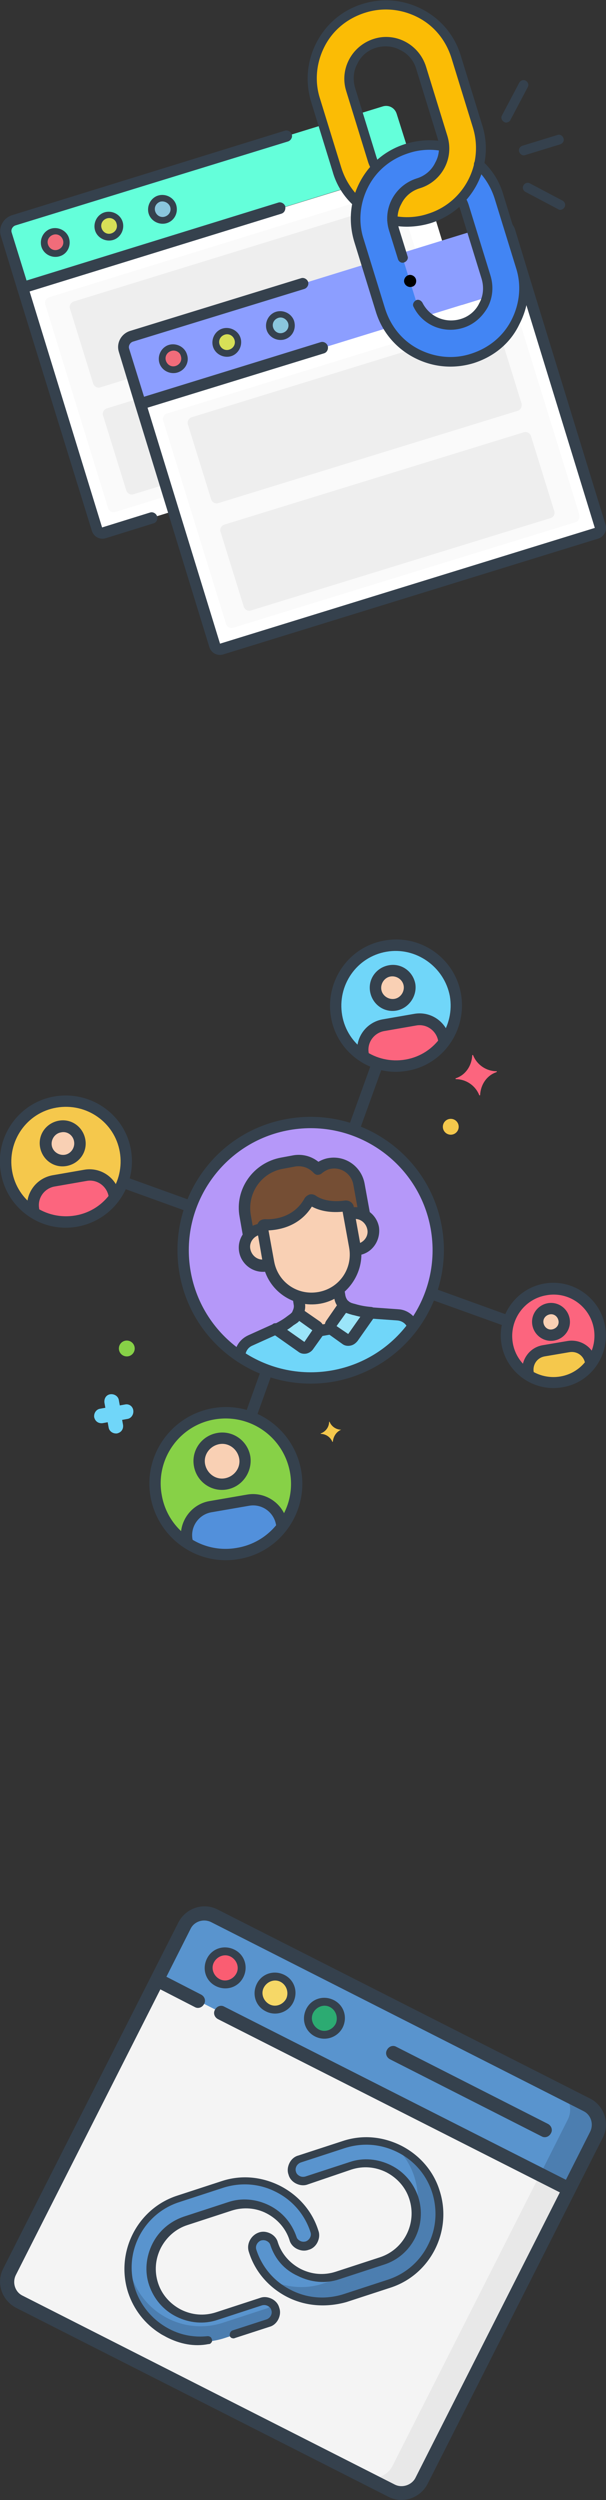 <?xml version="1.0" encoding="utf-8"?>
<!-- Generator: Adobe Illustrator 25.0.0, SVG Export Plug-In . SVG Version: 6.00 Build 0)  -->
<svg version="1.1" id="Layer_1" xmlns="http://www.w3.org/2000/svg" xmlns:xlink="http://www.w3.org/1999/xlink" x="0px" y="0px"
	 viewBox="0 0 130 535.6" style="enable-background:new 0 0 130 535.6;" xml:space="preserve">
<rect x="0" y="0" width="130" height="535.6" fill="#333333" stroke="none"/>
<style type="text/css">
	.st0{fill:#FFFFFF;}
	.st1{fill:#35414D;}
	.st2{fill:#FAFAFA;}
	.st3{fill:#64FFDA;}
	.st4{fill:#8AC6DD;}
	.st5{fill:#D7E057;}
	.st6{fill:#F16C7A;}
	.st7{fill:#EEEEEE;}
	.st8{fill:#8C9EFF;}
	.st9{fill:#FBBC05;}
	.st10{fill:#4285F4;}
	.st11{fill:#B598F9;}
	.st12{fill:#754E34;}
	.st13{fill:#F9D0B4;}
	.st14{fill:#9BE5F9;}
	.st15{fill:#70D6F9;}
	.st16{fill:#FC657E;}
	.st17{fill:#F5C84C;}
	.st18{fill:#87D147;}
	.st19{fill:#5290DB;}
	.st20{fill:#F4F4F4;}
	.st21{fill:#E8E8E8;}
	.st22{fill:#5994CE;}
	.st23{fill:#4C7EB0;}
	.st24{fill:#FA5D72;}
	.st25{fill:#F6D867;}
	.st26{fill:#2CAB72;}
</style>
<g>
	<g>
		<g>
			<g>
				<g>
					<g>
						<path class="st0" d="M105,88.6l-82.7,25.5c-0.6,0.2-1.3-0.2-1.5-0.8L4.9,61.7l85-26.2l15.9,51.7C106,87.8,105.6,88.4,105,88.6
							z"/>
					</g>
					<g>
						<g>
							<path class="st1" d="M33,112.1l-10.3,3.2c-1.3,0.4-2.6-0.3-3-1.6L3.7,62c-0.2-0.6,0.2-1.3,0.8-1.5s1.3,0.2,1.5,0.8L21.9,113
								l10.3-3.2c0.6-0.2,1.3,0.2,1.5,0.8S33.6,111.9,33,112.1z"/>
						</g>
					</g>
					<g>
						<path class="st2" d="M98.2,87l-73.5,22.7c-0.6,0.2-1.3-0.2-1.5-0.8L9.7,65.2c-0.2-0.6,0.2-1.3,0.8-1.5L84,41
							c0.6-0.2,1.3,0.2,1.5,0.8L99,85.5C99.1,86.1,98.8,86.8,98.2,87z"/>
					</g>
					<g>
						<path class="st3" d="M88.7,35.8L4.9,61.7L1.3,50.2c-0.4-1.3,0.3-2.6,1.6-3l79.2-24.4c1.3-0.4,2.6,0.3,3,1.6L88.7,35.8z"/>
					</g>
					<g>
						<g>
							<path class="st1" d="M60.3,45.8l-55.1,17C4.6,63,3.9,62.7,3.7,62L0.2,50.6c-0.6-1.9,0.5-3.9,2.4-4.5L61.1,28
								c0.6-0.2,1.3,0.2,1.5,0.8c0.2,0.6-0.2,1.3-0.8,1.5L3.3,48.3c-0.6,0.2-1,0.9-0.8,1.5l3.2,10.3l54-16.7
								c0.6-0.2,1.3,0.2,1.5,0.8C61.3,45,61,45.6,60.3,45.8z"/>
						</g>
					</g>
					<g>
						<g>
							<circle class="st4" cx="34.9" cy="44.9" r="2.4"/>
							<path class="st1" d="M35.8,47.8c-1.6,0.5-3.4-0.4-3.9-2c-0.5-1.6,0.4-3.4,2-3.9c1.6-0.5,3.4,0.4,3.9,2
								C38.3,45.6,37.4,47.3,35.8,47.8z M34.4,43.2c-0.9,0.3-1.4,1.2-1.1,2.1c0.3,0.9,1.2,1.4,2.1,1.1c0.9-0.3,1.4-1.2,1.1-2.1
								C36.2,43.5,35.3,43,34.4,43.2z"/>
						</g>
						<g>
							<circle class="st5" cx="23.4" cy="48.4" r="2.4"/>
							<path class="st1" d="M24.3,51.4c-1.6,0.5-3.4-0.4-3.9-2c-0.5-1.6,0.4-3.4,2-3.9c1.6-0.5,3.4,0.4,3.9,2S25.9,50.9,24.3,51.4z
								 M22.9,46.8c-0.9,0.3-1.4,1.2-1.1,2.1c0.3,0.9,1.2,1.4,2.1,1.1c0.9-0.3,1.4-1.2,1.1-2.1C24.8,47,23.8,46.5,22.9,46.8z"/>
						</g>
						<g>
							<circle class="st6" cx="11.9" cy="52" r="2.4"/>
							<path class="st1" d="M12.8,54.9c-1.6,0.5-3.4-0.4-3.9-2s0.4-3.4,2-3.9c1.6-0.5,3.4,0.4,3.9,2S14.5,54.4,12.8,54.9z
								 M11.4,50.3c-0.9,0.3-1.4,1.2-1.1,2.1c0.3,0.9,1.2,1.4,2.1,1.1c0.9-0.3,1.4-1.2,1.1-2.1S12.3,50,11.4,50.3z"/>
						</g>
					</g>
				</g>
				<g>
					<g>
						<path class="st7" d="M92.9,86.1l-64.3,19.8c-0.6,0.2-1.3-0.2-1.5-0.8l-5-16.1c-0.2-0.6,0.2-1.3,0.8-1.5l64.3-19.8
							c0.6-0.2,1.3,0.2,1.5,0.8l5,16.1C93.8,85.2,93.5,85.9,92.9,86.1z"/>
					</g>
					<g>
						<path class="st7" d="M85.8,63.1L21.5,83c-0.6,0.2-1.3-0.2-1.5-0.8l-5-16.1c-0.2-0.6,0.2-1.3,0.8-1.5l64.3-19.8
							c0.6-0.2,1.3,0.2,1.5,0.8l5,16.1C86.8,62.3,86.4,62.9,85.8,63.1z"/>
					</g>
				</g>
			</g>
			<g>
				<g>
					<g>
						<path class="st0" d="M128,114.2L47.6,139c-0.6,0.2-1.3-0.2-1.5-0.8L30.1,86.6l82.7-25.5l15.9,51.7
							C128.9,113.4,128.6,114,128,114.2z"/>
					</g>
					<g>
						<g>
							<path class="st1" d="M128.3,115.4l-80.4,24.8c-1.3,0.4-2.6-0.3-3-1.6L29,86.9l2.3-0.7l15.9,51.7l80.4-24.8l-15.9-51.7
								l2.3-0.7l15.9,51.7C130.3,113.6,129.6,115,128.3,115.4z"/>
						</g>
					</g>
					<g>
						<path class="st2" d="M123.4,111.9L50,134.5c-0.6,0.2-1.3-0.2-1.5-0.8L35,90.1c-0.2-0.6,0.2-1.3,0.8-1.5l73.5-22.7
							c0.6-0.2,1.3,0.2,1.5,0.8l13.5,43.6C124.4,111,124.1,111.7,123.4,111.9z"/>
					</g>
					<g>
						<path class="st8" d="M112.8,61.1L30.1,86.6l-3.5-11.5c-0.4-1.3,0.3-2.6,1.6-3L106.3,48c1.3-0.4,2.6,0.3,3,1.6L112.8,61.1z"/>
					</g>
					<g>
						<g>
							<path class="st1" d="M69.5,75.7l-39,12c-0.6,0.2-1.3-0.2-1.5-0.8l-3.5-11.5c-0.6-1.9,0.5-3.9,2.4-4.5l36.7-11.3
								c0.6-0.2,1.3,0.2,1.5,0.8s-0.2,1.3-0.8,1.5L28.5,73.2c-0.6,0.2-1,0.9-0.8,1.5l3.2,10.3l37.9-11.7c0.6-0.2,1.3,0.2,1.5,0.8
								S70.2,75.5,69.5,75.7z"/>
						</g>
					</g>
					<g>
						<g>
							<path class="st1" d="M113.2,62.2c-0.6,0.2-1.3-0.2-1.5-0.8l-3.5-11.5c-0.2-0.6-0.9-1-1.5-0.8c-0.6,0.2-1.3-0.2-1.5-0.8
								c-0.2-0.6,0.2-1.3,0.8-1.5c1.9-0.6,3.9,0.5,4.5,2.4l3.5,11.5C114.1,61.3,113.8,62,113.2,62.2z"/>
						</g>
					</g>
					<g>
						<g>
							<circle class="st4" cx="60.2" cy="69.8" r="2.4"/>
							<path class="st1" d="M61.1,72.7c-1.6,0.5-3.4-0.4-3.9-2c-0.5-1.6,0.4-3.4,2-3.9s3.4,0.4,3.9,2C63.6,70.5,62.7,72.2,61.1,72.7
								z M59.7,68.1c-0.9,0.3-1.4,1.2-1.1,2.1c0.3,0.9,1.2,1.4,2.1,1.1s1.4-1.2,1.1-2.1C61.5,68.4,60.6,67.8,59.7,68.1z"/>
						</g>
						<g>
							<circle class="st5" cx="48.7" cy="73.3" r="2.4"/>
							<path class="st1" d="M49.6,76.3c-1.6,0.5-3.4-0.4-3.9-2c-0.5-1.6,0.4-3.4,2-3.9s3.4,0.4,3.9,2C52.1,74,51.2,75.8,49.6,76.3z
								 M48.2,71.7c-0.9,0.3-1.4,1.2-1.1,2.1s1.2,1.4,2.1,1.1c0.9-0.3,1.4-1.2,1.1-2.1S49.1,71.4,48.2,71.7z"/>
						</g>
						<g>
							<circle class="st6" cx="37.2" cy="76.9" r="2.4"/>
							<path class="st1" d="M38.1,79.8c-1.6,0.5-3.4-0.4-3.9-2c-0.5-1.6,0.4-3.4,2-3.9c1.6-0.5,3.4,0.4,3.9,2
								C40.7,77.6,39.7,79.3,38.1,79.8z M36.7,75.2c-0.9,0.3-1.4,1.2-1.1,2.1c0.3,0.9,1.2,1.4,2.1,1.1s1.4-1.2,1.1-2.1
								C38.6,75.4,37.6,74.9,36.7,75.2z"/>
						</g>
					</g>
				</g>
				<g>
					<g>
						<path class="st7" d="M118.1,111l-64.3,19.8c-0.6,0.2-1.3-0.2-1.5-0.8l-5-16.1c-0.2-0.6,0.2-1.3,0.8-1.5l64.3-19.8
							c0.6-0.2,1.3,0.2,1.5,0.8l5,16.1C119.1,110.1,118.8,110.8,118.1,111z"/>
					</g>
					<g>
						<path class="st7" d="M111.1,88l-64.3,19.8c-0.6,0.2-1.3-0.2-1.5-0.8l-5-16.1c-0.2-0.6,0.2-1.3,0.8-1.5l64.3-19.8
							c0.6-0.2,1.3,0.2,1.5,0.8l5,16.1C112,87.1,111.7,87.8,111.1,88z"/>
					</g>
				</g>
			</g>
		</g>
		<g>
			<g>
				<g id="path5172_8_">
					<path class="st9" d="M84.2,47.2c3.1,0.6,6.3,0.3,9-0.8c0,0,0,0,0,0c0.5-0.2,1-0.4,1.5-0.7l0,0c0.4-0.2,1-0.5,1.3-0.8
						c0,0,0,0,0,0c1-0.6,2-1.4,2.8-2.3c0,0,0,0,0,0c3.9-4.1,5.4-10,3.7-15.6l-4.6-14.9c-2.6-8.3-11.4-13-19.8-10.4
						c-8.3,2.6-13,11.4-10.4,19.8l4.6,14.9c0.9,2.7,2.4,5.1,4.4,6.9c0.3-1.4,0.8-2.7,1.4-3.9c0.7-1.3,1.6-2.5,2.6-3.6
						c-0.3-0.6-0.6-1.2-0.8-1.8l-4.6-14.9c-1.3-4.2,1-8.6,5.2-9.9c4.2-1.3,8.6,1,9.9,5.2l4.6,14.9c1.3,4.2-1,8.6-5.2,9.9
						C86.2,40.4,84,43.7,84.2,47.2C84.2,47.2,84.2,47.2,84.2,47.2"/>
				</g>
			</g>
			<g id="g5174_8_" transform="translate(466.85,466.85)">
				<g id="path5176_8_">
					<path class="st10" d="M-365.5-390.1c-8.3,2.6-17.2-2.1-19.8-10.4l-4.6-14.9c-2.6-8.3,2.1-17.2,10.4-19.8
						c2.7-0.8,5.4-0.9,7.9-0.4c0.2,3.5-2,6.8-5.6,7.9c-4.2,1.3-6.5,5.7-5.2,9.9l4.7,15.1l0,0c1.4,4,5.7,6.2,9.8,4.9
						c4.2-1.3,6.5-5.7,5.2-9.9l-4.6-14.9c-0.2-0.6-0.5-1.2-0.8-1.8c1-1.1,1.9-2.3,2.6-3.6c0.6-1.2,1.1-2.5,1.4-3.9
						c2,1.8,3.5,4.2,4.4,6.9l4.6,14.9C-352.5-401.5-357.2-392.7-365.5-390.1"/>
				</g>
			</g>
			<g id="g5178_8_" transform="translate(246.745,328.921)">
				<g id="path5180_8_">
					<path class="st1" d="M-154.4-281.1c-2.7,0.8-5.6,1-8.4,0.4c-0.4-0.1-0.7-0.4-0.8-0.7c-0.1-0.2-0.1-0.3,0-0.5
						c0.1-0.6,0.7-0.9,1.2-0.8c2.4,0.5,5,0.4,7.4-0.4c0,0,0,0,0,0c7.8-2.4,12.1-10.7,9.7-18.5c0,0,0,0,0,0l-4.6-14.9
						c-1.2-3.8-3.7-6.9-7.2-8.7c-3.5-1.8-7.5-2.2-11.3-1c-3.8,1.2-6.9,3.7-8.7,7.2c-1.8,3.5-2.2,7.5-1,11.2c0,0,0,0,0,0l4.6,14.9
						c0.8,2.5,2.2,4.7,4.1,6.5c0.1,0.1,0.2,0.3,0.3,0.5c0.1,0.3,0,0.7-0.2,1c-0.4,0.4-1,0.4-1.5,0.1c-2.2-2-3.8-4.5-4.6-7.4
						l-4.6-14.9c0,0,0,0,0,0c-1.3-4.3-0.9-8.8,1.2-12.8c2.1-4,5.6-6.9,9.9-8.2c0,0,0,0,0,0c4.3-1.3,8.8-0.9,12.8,1.2
						c4,2.1,6.9,5.6,8.2,9.9l4.6,14.9c0,0,0,0,0,0C-140.5-293.3-145.5-283.9-154.4-281.1C-154.4-281.1-154.4-281.1-154.4-281.1z"/>
				</g>
			</g>
			<g id="g5182_8_" transform="translate(328.921,246.745)">
				<g id="path5184_8_">
					<path class="st1" d="M-229.6-176.5c-4.2,1.3-8.7-0.6-10.6-4.5c-0.3-0.5,0-1.1,0.5-1.4c0.5-0.3,1.1,0,1.4,0.5
						c1.5,3,4.9,4.5,8.2,3.5c0,0,0,0,0,0c1.7-0.5,3.2-1.7,4-3.4c0.9-1.6,1-3.5,0.5-5.2l-4.6-14.9c-0.2-0.6-0.4-1.1-0.7-1.6
						c-0.3-0.5-0.1-1.1,0.3-1.4c0.5-0.3,1.1-0.1,1.4,0.3c0.4,0.6,0.7,1.3,0.9,2l4.6,14.9c0.7,2.3,0.5,4.7-0.6,6.8
						C-225.5-178.8-227.3-177.2-229.6-176.5C-229.6-176.5-229.6-176.5-229.6-176.5z"/>
				</g>
			</g>
			<g id="g5186_8_" transform="translate(290.076,374.929)">
				<g id="path5188_8_">
					<path class="st1" d="M-203.4-318.7c-0.5,0.2-1.1-0.1-1.3-0.7l-1.9-6.1c-1.5-4.7,1.2-9.7,5.9-11.2c1.7-0.5,3.2-1.7,4-3.4
						c0.9-1.6,1-3.5,0.5-5.2l-4.6-14.9c-0.5-1.7-1.7-3.2-3.4-4c-1.6-0.9-3.5-1-5.2-0.5c0,0,0,0,0,0c-1.7,0.5-3.2,1.7-4,3.4
						c-0.9,1.6-1,3.5-0.5,5.2l4.6,14.9c0.2,0.6,0.4,1.1,0.7,1.6c0.3,0.5,0.1,1.1-0.3,1.4c-0.5,0.3-1.1,0.1-1.4-0.3
						c-0.4-0.6-0.7-1.3-0.9-2l-4.6-14.9c-1.5-4.7,1.2-9.7,5.9-11.2c0,0,0,0,0,0c4.7-1.5,9.7,1.2,11.2,5.9l4.6,14.9
						c0.7,2.3,0.5,4.7-0.6,6.8c-1.1,2.1-3,3.7-5.3,4.4c-1.7,0.5-3.2,1.7-4,3.4c-0.9,1.6-1,3.5-0.5,5.2l1.9,6.1
						C-202.5-319.5-202.8-318.9-203.4-318.7L-203.4-318.7z"/>
				</g>
			</g>
			<g id="path5192_8_">
				<path class="st1" d="M101.6,77.8c-4.3,1.3-8.8,0.9-12.8-1.2c-4-2.1-6.9-5.6-8.2-9.9L76,51.8c0,0,0,0,0,0
					c-1.3-4.3-0.9-8.8,1.2-12.8c2.1-4,5.6-6.9,9.9-8.2c0,0,0,0,0,0c2.7-0.8,5.6-1,8.4-0.4c0.4,0.1,0.7,0.4,0.8,0.7
					c0,0.2,0.1,0.3,0,0.5c-0.1,0.6-0.7,0.9-1.2,0.8c-2.4-0.5-5-0.4-7.4,0.4c0,0,0,0,0,0c-3.8,1.2-6.9,3.7-8.7,7.2
					c-1.8,3.5-2.2,7.5-1,11.2c0,0,0,0,0,0l4.6,14.9c1.2,3.8,3.7,6.9,7.2,8.7c3.5,1.8,7.5,2.2,11.2,1c0,0,0,0,0,0
					c3.8-1.2,6.9-3.7,8.7-7.2c1.8-3.5,2.2-7.5,1-11.2c0,0,0,0,0,0l-4.6-14.9c-0.8-2.5-2.2-4.7-4.1-6.5c-0.1-0.1-0.2-0.3-0.3-0.5
					c-0.1-0.3,0-0.7,0.2-1c0.4-0.4,1-0.4,1.5-0.1c2.2,2,3.8,4.5,4.6,7.4l4.6,14.9c0,0,0,0,0,0c1.3,4.3,0.9,8.8-1.2,12.8
					C109.5,73.5,106,76.4,101.6,77.8C101.7,77.8,101.6,77.8,101.6,77.8z"/>
			</g>
			<g id="g5194_8_" transform="translate(325.432,396.142)">
				<g id="path5196_8_">
					<path d="M-236.2-336.3c-0.2-0.7-1-1.1-1.6-0.9c-0.7,0.2-1.1,1-0.9,1.6c0.2,0.7,1,1.1,1.6,0.9
						C-236.4-334.8-236-335.6-236.2-336.3"/>
				</g>
			</g>
			<g id="g5210_9_" transform="translate(383.279,128.721)">
				<g id="path5212_9_">
					<path class="st1" d="M-270.6-95.5c-0.5,0.2-1.1-0.1-1.3-0.7c-0.2-0.5,0.1-1.1,0.7-1.3l7.5-2.3l0,0c0.5-0.2,1.1,0.1,1.3,0.7
						c0.2,0.5-0.1,1.1-0.7,1.3L-270.6-95.5L-270.6-95.5z"/>
				</g>
			</g>
			<g id="g5214_9_" transform="translate(333,95)">
				<g id="path5216_9_">
					<path class="st1" d="M-224.1-68.8c-0.3,0.1-0.5,0.1-0.8-0.1c-0.5-0.3-0.7-0.9-0.4-1.4l3.7-7c0.3-0.5,0.9-0.7,1.4-0.4
						c0.5,0.3,0.7,0.9,0.4,1.4l-3.7,7C-223.6-69-223.9-68.9-224.1-68.8z"/>
				</g>
			</g>
			<g id="g5218_9_" transform="translate(417,179)">
				<g id="path5220_9_">
					<path class="st1" d="M-296.5-134.1c-0.3,0.1-0.5,0.1-0.8-0.1l-7-3.7c-0.5-0.3-0.7-0.9-0.4-1.4c0.3-0.5,0.9-0.7,1.4-0.4l7,3.7
						c0.5,0.3,0.7,0.9,0.4,1.4C-296-134.4-296.2-134.2-296.5-134.1z"/>
				</g>
			</g>
		</g>
	</g>
	<g id="Layer_63_3_">
		<g>
			<g>
				<circle class="st11" cx="66.6" cy="267.8" r="27.4"/>
			</g>
			<g>
				<g>
					<path class="st12" d="M55.7,263.5c0.2,0,0.4-0.1,0.6-0.1l-0.1-0.4c0,0,0,0,0,0c-0.1-0.3,0.2-0.6,0.5-0.6
						c1.7,0.1,6.8-0.2,9.5-5.1c0.1-0.3,0.5-0.3,0.7-0.2c0.9,0.6,3.2,1.8,7.1,1.2c0.3,0,0.5,0.1,0.6,0.4c0,0,0,0.1,0,0.1l0.2,1.2
						c0.2-0.1,0.4-0.1,0.6-0.2c1-0.2,2.1,0.1,2.9,0.6l-1.2-7c-0.5-2.9-3.3-4.9-6.2-4.4c-1,0.2-1.9,0.6-2.6,1.2
						c-1.2-1.4-3.1-2.1-5-1.8l-2.7,0.5c-5.3,0.9-8.8,6-7.9,11.3l0.8,4.3C54,264.1,54.8,263.7,55.7,263.5z"/>
				</g>
			</g>
			<g>
				<path class="st13" d="M75.4,260c-0.2,0-0.4,0.1-0.6,0.2l1.2,7c0,0.2,0.1,0.4,0.1,0.6c0.2,0,0.4,0,0.6-0.1
					c2.1-0.4,3.6-2.4,3.2-4.6C79.6,261,77.6,259.6,75.4,260L75.4,260z"/>
			</g>
			<g>
				<path class="st13" d="M57.5,270.5c-0.2-1-0.9-5.1-1.2-7c-0.2,0-0.4,0-0.6,0.1c-2.1,0.4-3.6,2.4-3.2,4.6s2.4,3.6,4.6,3.2
					c0.2,0,0.4-0.1,0.6-0.2C57.6,270.9,57.6,270.7,57.5,270.5z"/>
			</g>
			<g>
				<path class="st13" d="M66.2,257.3c-2.6,4.9-7.7,5.1-9.5,5.1c-0.3,0-0.6,0.3-0.5,0.6l0,0l1.3,7.5c0.9,5.1,5.8,8.5,10.9,7.6
					c5.1-0.9,8.5-5.8,7.6-10.9l-1.5-8.3c0,0,0-0.1,0-0.1c-0.1-0.3-0.3-0.4-0.6-0.4c-3.9,0.6-6.2-0.6-7.1-1.2
					C66.7,257,66.3,257,66.2,257.3L66.2,257.3z"/>
			</g>
			<g>
				<path class="st14" d="M64.7,288.6c0.5,0.3,1.1,0.2,1.4-0.3l2-2.8c0.3-0.5,0.2-1.1-0.3-1.4l-3.9-2.7c-0.2,0.4-0.5,0.7-0.8,1
					c0,0-0.4,0.3-0.8,0.6c-0.9,0.7-1.9,1.3-3,1.8L64.7,288.6z"/>
			</g>
			<g>
				<path class="st14" d="M74.2,286.9c0.5,0.3,1.1,0.2,1.4-0.3l3.8-5.4c-1.2-0.1-2.4-0.3-3.5-0.7c-0.6-0.2-1.1-0.3-1.1-0.4
					c-0.3-0.1-0.6-0.3-0.9-0.6l-2.7,3.9c-0.3,0.5-0.2,1.1,0.3,1.4L74.2,286.9z"/>
			</g>
			<g>
				<path class="st15" d="M71.4,294.8c7.2-1.3,13.2-5.2,17.2-10.6c-0.5-1.4-1.7-2.3-3.2-2.4l-5.6-0.4c-0.1,0-0.3,0-0.4,0l-3.8,5.4
					c-0.3,0.5-1,0.6-1.4,0.3l-2.8-2c-0.5-0.3-0.6-1-0.3-1.4l2.7-3.9c-0.5-0.5-0.9-1.1-1-1.9l-0.3-1.5c-1.2,0.9-2.5,1.5-4.1,1.8
					c-1.5,0.3-3.1,0.1-4.5-0.3l0.3,1.5c0.1,0.7,0,1.5-0.3,2.1l3.9,2.7c0.5,0.3,0.6,1,0.3,1.4l-2,2.8c-0.3,0.5-1,0.6-1.4,0.3
					l-5.4-3.8c-0.1,0.1-0.3,0.1-0.4,0.2l-5.1,2.3c-1.3,0.6-2.2,1.9-2.2,3.4C57.2,294.4,64.2,296,71.4,294.8z"/>
			</g>
			<g>
				<path class="st13" d="M68.2,285.1l2.8-0.5c-0.2-0.3-0.2-0.7,0.1-1.1l2.7-3.9c-0.5-0.5-0.9-1.1-1-1.9l-0.3-1.5
					c-1.2,0.9-2.5,1.5-4.1,1.8c-1.5,0.3-3.1,0.1-4.5-0.3l0.3,1.5c0.1,0.7,0,1.5-0.3,2.1l3.9,2.7C68.1,284.4,68.3,284.7,68.2,285.1
					L68.2,285.1z"/>
			</g>
			<g>
				<g>
					<path class="st1" d="M78.4,261.4c-0.7,0.1-1.3-0.3-1.4-1l-1.2-6.6c-0.4-2.3-2.6-3.8-4.8-3.4c-0.7,0.1-1.4,0.5-2,1
						c-0.2,0.2-0.6,0.3-0.9,0.3c-0.3,0-0.6-0.2-0.8-0.4c-1-1.1-2.4-1.6-3.9-1.4l-2.7,0.5c-4.6,0.8-7.7,5.2-6.9,9.9l0.7,4
						c0.1,0.7-0.3,1.3-1,1.4c-0.7,0.1-1.3-0.3-1.4-1l-0.7-4c-1.1-5.9,2.9-11.6,8.9-12.7l2.7-0.5c1.9-0.3,3.8,0.2,5.3,1.4
						c0.7-0.4,1.5-0.7,2.2-0.8c3.6-0.6,7,1.8,7.7,5.4l1.2,6.6C79.6,260.7,79.1,261.3,78.4,261.4L78.4,261.4z"/>
				</g>
			</g>
			<g>
				<path class="st1" d="M77,268.9c-0.1,0-0.2,0-0.4,0c-0.7,0.1-1.3-0.4-1.3-1.1c-0.1-0.7,0.4-1.3,1.1-1.3c0.1,0,0.1,0,0.2,0
					c1.5-0.3,2.5-1.7,2.2-3.1c-0.3-1.5-1.7-2.5-3.1-2.2c-0.1,0-0.1,0-0.2,0c-0.6,0.2-1.3-0.2-1.5-0.9c-0.2-0.7,0.2-1.3,0.9-1.5
					c0.1,0,0.3-0.1,0.4-0.1c2.8-0.5,5.5,1.4,6,4.2C81.7,265.8,79.8,268.5,77,268.9L77,268.9z"/>
			</g>
			<g>
				<path class="st1" d="M57.3,272.4c-2.8,0.5-5.5-1.4-6-4.2s1.4-5.5,4.2-6c0.2,0,0.3,0,0.5-0.1c0.7-0.1,1.3,0.5,1.3,1.1
					s-0.4,1.3-1.1,1.3c-0.1,0-0.2,0-0.3,0c-1.5,0.3-2.5,1.7-2.2,3.1c0.3,1.5,1.7,2.5,3.1,2.2c0.1,0,0.1,0,0.2,0
					c0.6-0.2,1.3,0.2,1.5,0.9c0.2,0.7-0.2,1.3-0.9,1.5C57.5,272.4,57.4,272.4,57.3,272.4z"/>
			</g>
			<g>
				<path class="st1" d="M68.7,279.3c-5.8,1-11.3-2.8-12.3-8.6l-1.3-7.5c-0.1-0.5,0.1-1,0.4-1.4c0.3-0.4,0.8-0.6,1.4-0.6
					c1.8,0.1,6.1-0.3,8.4-4.4c0.2-0.4,0.6-0.7,1.1-0.9c0.5-0.1,1,0,1.4,0.3c0.7,0.5,2.7,1.5,6.2,1c0.9-0.1,1.8,0.5,1.9,1.4l0,0.2
					l1.5,8.3C78.3,272.7,74.4,278.3,68.7,279.3z M57.6,263.6l1.2,6.6c0.8,4.5,5,7.4,9.5,6.6c4.5-0.8,7.4-5,6.6-9.5l-1.4-7.7
					c-3.2,0.3-5.3-0.4-6.6-1.1C64.2,262.8,59.8,263.5,57.6,263.6L57.6,263.6z M74.2,259.6L74.2,259.6
					C74.2,259.6,74.2,259.6,74.2,259.6z M66.2,257.3L66.2,257.3L66.2,257.3z"/>
			</g>
			<g>
				<path class="st1" d="M65.7,290c-0.6,0.1-1.2,0-1.7-0.4l-5.4-3.8c-0.4-0.2-0.6-0.7-0.5-1.1c0-0.4,0.3-0.8,0.7-1
					c1-0.5,1.9-1,2.8-1.7c0.4-0.3,0.7-0.5,0.8-0.6c0.2-0.2,0.4-0.4,0.5-0.6c0.2-0.3,0.5-0.5,0.8-0.6c0.3-0.1,0.7,0,1,0.2l3.9,2.7
					c1,0.7,1.3,2.1,0.6,3.1l-2,2.8C66.8,289.6,66.2,289.9,65.7,290z M65.4,287.6L65.4,287.6L65.4,287.6z M61.6,284.9l3.7,2.6L67,285
					l-2.8-2c-0.1,0.1-0.2,0.2-0.3,0.3c0,0-0.4,0.3-0.9,0.6C62.5,284.3,62.1,284.6,61.6,284.9L61.6,284.9z"/>
			</g>
			<g>
				<path class="st1" d="M75.1,288.3c-0.6,0.1-1.2,0-1.7-0.4l-2.8-2c-0.5-0.3-0.8-0.9-0.9-1.4c-0.1-0.6,0-1.2,0.4-1.7l2.7-3.9
					c0.2-0.3,0.5-0.5,0.9-0.5c0.3,0,0.7,0.1,1,0.3c0.2,0.2,0.4,0.3,0.6,0.4c0,0,0.2,0.1,1,0.3c1,0.3,2.1,0.5,3.3,0.6
					c0.4,0,0.8,0.3,1,0.7c0.2,0.4,0.1,0.9-0.1,1.2l-3.8,5.4C76.2,287.9,75.7,288.2,75.1,288.3L75.1,288.3z M74.9,285.9L74.9,285.9
					L74.9,285.9z M72.2,284.1l2.5,1.7l2.6-3.7c-0.6-0.1-1.2-0.3-1.7-0.4c-1.1-0.3-1.2-0.4-1.3-0.4c0,0-0.1,0-0.1,0L72.2,284.1z"/>
			</g>
			<g>
				<path class="st1" d="M71,285.9l-2.3,0.4c-0.7,0.1-1.3-0.3-1.4-1c-0.1-0.7,0.3-1.3,1-1.4l2.3-0.4c0.7-0.1,1.3,0.3,1.4,1
					C72.1,285.1,71.7,285.7,71,285.9z"/>
			</g>
			<g>
				<path class="st1" d="M51.8,291.7c-0.1,0-0.2,0-0.3,0c-0.7,0-1.2-0.6-1.2-1.3c0.1-1.9,1.2-3.5,2.9-4.3l5.1-2.3
					c0.1,0,0.1-0.1,0.2-0.1l0.1-0.1c0.6-0.3,1.3,0,1.6,0.6c0.3,0.6,0,1.3-0.6,1.6l-0.1,0.1c-0.1,0-0.2,0.1-0.3,0.1l-5.1,2.3
					c-0.9,0.4-1.4,1.2-1.5,2.2C52.8,291.1,52.3,291.6,51.8,291.7L51.8,291.7z"/>
			</g>
			<g>
				<path class="st1" d="M64.1,282.6c-0.3,0-0.5,0-0.8-0.1c-0.6-0.3-0.8-1.1-0.5-1.7c0.2-0.4,0.3-0.9,0.2-1.3l-0.2-1.3
					c-0.1-0.7,0.3-1.3,1-1.4c0.7-0.1,1.3,0.3,1.4,1l0.2,1.3c0.2,1,0,2-0.5,2.9C64.8,282.3,64.5,282.6,64.1,282.6L64.1,282.6z"/>
			</g>
			<g>
				<path class="st1" d="M74.1,280.9c-0.4,0.1-0.7,0-1-0.3c-0.8-0.7-1.3-1.6-1.4-2.6l-0.2-1.2c-0.1-0.7,0.3-1.3,1-1.4
					c0.7-0.1,1.3,0.3,1.4,1l0.2,1.2c0.1,0.4,0.3,0.9,0.7,1.2c0.5,0.4,0.6,1.2,0.1,1.7C74.6,280.7,74.3,280.8,74.1,280.9L74.1,280.9z
					"/>
			</g>
			<g>
				<path class="st1" d="M88.7,285.1c-0.5,0.1-1.1-0.2-1.3-0.7c-0.4-0.9-1.2-1.4-2.1-1.5l-5.6-0.4c-0.1,0-0.2,0-0.3,0l-0.1,0
					c-0.7-0.1-1.2-0.7-1.1-1.3c0.1-0.7,0.7-1.2,1.3-1.1l0.2,0c0.1,0,0.2,0,0.2,0l5.6,0.4c1.8,0.1,3.4,1.3,4.2,3
					c0.3,0.6,0,1.3-0.6,1.6C88.9,285.1,88.8,285.1,88.7,285.1L88.7,285.1z"/>
			</g>
			<g>
				<path class="st1" d="M40.1,259.4c-0.2,0-0.4,0-0.6-0.1l-13.3-4.8c-0.6-0.2-1-0.9-0.7-1.6c0.2-0.6,0.9-1,1.6-0.7l13.3,4.8
					c0.6,0.2,1,0.9,0.7,1.6C40.8,259.1,40.5,259.4,40.1,259.4L40.1,259.4z"/>
			</g>
			<g>
				<path class="st1" d="M108.9,284.2c-0.2,0-0.4,0-0.6-0.1L93,278.6c-0.6-0.2-1-0.9-0.7-1.6c0.2-0.6,0.9-1,1.6-0.7l15.2,5.5
					c0.6,0.2,1,0.9,0.7,1.6C109.6,283.8,109.3,284.1,108.9,284.2L108.9,284.2z"/>
			</g>
			<g>
				<path class="st1" d="M76.4,242.2c-0.2,0-0.4,0-0.6-0.1c-0.6-0.2-1-0.9-0.7-1.6l4.7-13c0.2-0.6,0.9-1,1.6-0.7
					c0.6,0.2,1,0.9,0.7,1.6l-4.7,13C77.2,241.9,76.9,242.2,76.4,242.2L76.4,242.2z"/>
			</g>
			<g>
				<circle class="st15" cx="84.9" cy="215.5" r="12.9"/>
			</g>
			<g>
				<circle class="st13" cx="84.2" cy="211.6" r="3.7"/>
			</g>
			<g>
				<path class="st16" d="M89,218.5l-6.9,1.2c-2.9,0.5-4.8,3.3-4.3,6.1l0.1,0.5c2.6,1.7,5.9,2.5,9.3,1.9c3.3-0.6,6.2-2.4,8.1-4.9
					l-0.1-0.5C94.6,219.9,91.9,218,89,218.5z"/>
			</g>
			<g>
				<path class="st1" d="M87.4,229.4c-7.7,1.4-15.1-3.8-16.4-11.5s3.8-15.1,11.5-16.4c7.7-1.4,15.1,3.8,16.4,11.5
					S95.1,228.1,87.4,229.4z M82.9,203.9c-6.4,1.1-10.6,7.2-9.5,13.6c1.1,6.4,7.2,10.6,13.6,9.5c6.4-1.1,10.6-7.2,9.5-13.6
					C95.3,207.1,89.2,202.8,82.9,203.9z"/>
			</g>
			<g>
				<path class="st1" d="M85.1,216.5c-2.7,0.5-5.2-1.3-5.7-4c-0.5-2.7,1.3-5.2,4-5.7c2.7-0.5,5.2,1.3,5.7,4
					C89.5,213.4,87.7,216,85.1,216.5z M83.8,209.2c-1.3,0.2-2.2,1.5-2,2.8c0.2,1.3,1.5,2.2,2.8,2c1.3-0.2,2.2-1.5,2-2.8
					C86.4,209.9,85.1,209,83.8,209.2z"/>
			</g>
			<g>
				<path class="st1" d="M95.4,224.3c-0.7,0.1-1.3-0.3-1.4-1l0-0.3c-0.4-2.2-2.5-3.7-4.7-3.3l-6.9,1.2c-2.2,0.4-3.7,2.5-3.3,4.7
					l0,0.2c0.1,0.7-0.3,1.3-1,1.4c-0.7,0.1-1.3-0.3-1.4-1l0-0.2c-0.6-3.5,1.7-6.9,5.3-7.6l6.9-1.2c3.5-0.6,6.9,1.7,7.6,5.3l0,0.3
					C96.5,223.5,96.1,224.1,95.4,224.3z"/>
			</g>
			<g>
				<circle class="st17" cx="14.2" cy="248.8" r="12.9"/>
			</g>
			<g>
				<circle class="st13" cx="13.5" cy="245" r="3.7"/>
			</g>
			<g>
				<path class="st16" d="M18.2,251.8l-6.9,1.2c-2.9,0.5-4.8,3.3-4.3,6.1l0.1,0.5c2.6,1.7,5.9,2.5,9.3,1.9c3.3-0.6,6.2-2.4,8.1-4.9
					l-0.1-0.5C23.9,253.3,21.1,251.3,18.2,251.8z"/>
			</g>
			<g>
				<path class="st1" d="M16.6,262.8c-7.7,1.4-15.1-3.8-16.4-11.5c-1.4-7.7,3.8-15.1,11.5-16.4s15.1,3.8,16.4,11.5
					S24.3,261.4,16.6,262.8z M12.1,237.3c-6.4,1.1-10.6,7.2-9.5,13.6s7.2,10.6,13.6,9.5c6.4-1.1,10.6-7.2,9.5-13.6
					C24.6,240.4,18.5,236.2,12.1,237.3z"/>
			</g>
			<g>
				<path class="st1" d="M14.3,249.8c-2.7,0.5-5.2-1.3-5.7-4c-0.5-2.7,1.3-5.2,4-5.7c2.7-0.5,5.2,1.3,5.7,4
					C18.8,246.8,17,249.3,14.3,249.8z M13.1,242.6c-1.3,0.2-2.2,1.5-2,2.8c0.2,1.3,1.5,2.2,2.8,2c1.3-0.2,2.2-1.5,2-2.8
					C15.7,243.2,14.4,242.3,13.1,242.6z"/>
			</g>
			<g>
				<path class="st1" d="M7.3,260.6c-0.7,0.1-1.3-0.3-1.4-1l0-0.2c-0.6-3.5,1.7-6.9,5.3-7.6l6.9-1.2c3.5-0.6,6.9,1.7,7.6,5.3l0,0.2
					c0.1,0.7-0.3,1.3-1,1.4s-1.3-0.3-1.4-1l0-0.2c-0.4-2.2-2.5-3.7-4.7-3.3l-6.9,1.2c-2.2,0.4-3.7,2.5-3.3,4.7l0,0.2
					C8.4,259.9,8,260.5,7.3,260.6z"/>
			</g>
			<g>
				<circle class="st16" cx="118.7" cy="286.1" r="10"/>
			</g>
			<g>
				<circle class="st13" cx="118.2" cy="283.2" r="2.8"/>
			</g>
			<g>
				<path class="st17" d="M121.9,288.5l-5.3,0.9c-2.2,0.4-3.7,2.5-3.3,4.8l0.1,0.4c2.1,1.3,4.6,1.9,7.2,1.4c2.6-0.5,4.8-1.9,6.3-3.8
					l-0.1-0.4C126.3,289.6,124.1,288.1,121.9,288.5L121.9,288.5z"/>
			</g>
			<g>
				<path class="st1" d="M120.7,297.2c-6.1,1.1-12-3-13.1-9.1c-1.1-6.1,3-12,9.1-13.1s12,3,13.1,9.1
					C130.9,290.3,126.8,296.2,120.7,297.2z M117.2,277.5c-4.8,0.8-8,5.4-7.2,10.2c0.8,4.8,5.4,8,10.2,7.2c4.8-0.8,8-5.4,7.2-10.2
					S122,276.6,117.2,277.5z"/>
			</g>
			<g>
				<path class="st1" d="M118.9,287.2c-2.2,0.4-4.3-1.1-4.7-3.3c-0.4-2.2,1.1-4.3,3.3-4.7s4.3,1.1,4.7,3.3
					C122.6,284.7,121.1,286.8,118.9,287.2z M117.9,281.6c-0.9,0.2-1.5,1-1.3,1.9s1,1.5,1.9,1.3c0.9-0.2,1.5-1,1.3-1.9
					C119.6,282,118.8,281.4,117.9,281.6z"/>
			</g>
			<g>
				<path class="st1" d="M113.5,295.6c-0.7,0.1-1.3-0.3-1.4-1l0-0.2c-0.5-2.9,1.4-5.7,4.3-6.2l5.3-0.9c2.9-0.5,5.7,1.4,6.2,4.3
					l0,0.2c0.1,0.7-0.3,1.3-1,1.4c-0.7,0.1-1.3-0.3-1.4-1l0-0.2c-0.3-1.6-1.8-2.6-3.4-2.3l-5.3,0.9c-1.6,0.3-2.6,1.8-2.3,3.4l0,0.2
					C114.6,294.8,114.1,295.5,113.5,295.6z"/>
			</g>
			<g>
				<g>
					<g>
						<path class="st16" d="M106.5,229.5c-2.2,0-4.2-1.4-5-3.4c0-0.1-0.2-0.1-0.2,0c-0.1,2.2-1.4,4.2-3.5,4.9c-0.1,0-0.1,0.2,0,0.2
							c2.2,0,4.2,1.4,5,3.4c0,0.1,0.2,0.1,0.2,0c0.1-2.2,1.4-4.2,3.5-4.9C106.6,229.6,106.6,229.4,106.5,229.5z"/>
					</g>
				</g>
			</g>
			<g>
				<path class="st1" d="M54,304.4c-0.2,0-0.4,0-0.6-0.1c-0.6-0.2-1-0.9-0.7-1.6l3.2-8.9c0.2-0.6,0.9-1,1.6-0.7
					c0.6,0.2,1,0.9,0.7,1.6l-3.2,8.9C54.7,304.1,54.4,304.4,54,304.4L54,304.4z"/>
			</g>
			<g>
				<circle class="st18" cx="48.5" cy="317.9" r="15.2"/>
			</g>
			<g>
				<circle class="st13" cx="47.6" cy="313" r="4.9"/>
			</g>
			<g>
				<path class="st19" d="M53.2,321.4l-8.1,1.4c-3.4,0.6-5.6,3.8-5,7.2l0.1,0.6c3.1,2,6.9,2.9,10.9,2.2c3.9-0.7,7.2-2.8,9.4-5.8
					l-0.1-0.6C59.8,323.1,56.6,320.8,53.2,321.4L53.2,321.4z"/>
			</g>
			<g>
				<path class="st1" d="M51.3,334c-8.9,1.6-17.4-4.4-19-13.3c-1.6-8.9,4.4-17.4,13.3-19c8.9-1.6,17.4,4.4,19,13.3
					S60.2,332.5,51.3,334z M46,304.1c-7.6,1.3-12.7,8.6-11.3,16.2c1.3,7.6,8.6,12.7,16.2,11.3c7.6-1.3,12.7-8.6,11.3-16.2
					S53.6,302.8,46,304.1z"/>
			</g>
			<g>
				<path class="st1" d="M48.7,319.1c-3.3,0.6-6.5-1.6-7.1-5c-0.6-3.3,1.6-6.5,5-7.1c3.3-0.6,6.5,1.6,7.1,5
					C54.2,315.3,52,318.5,48.7,319.1z M47,309.4c-2,0.4-3.4,2.3-3,4.3c0.4,2,2.3,3.4,4.3,3c2-0.4,3.4-2.3,3-4.3
					C50.9,310.4,49,309,47,309.4z"/>
			</g>
			<g>
				<path class="st1" d="M60.7,328c-0.7,0.1-1.3-0.3-1.4-1l-0.1-0.4c-0.5-2.7-3.1-4.5-5.8-4l-8.1,1.4c-2.7,0.5-4.5,3.1-4,5.8
					l0.1,0.3c0.1,0.7-0.3,1.3-1,1.4c-0.7,0.1-1.3-0.3-1.4-1l-0.1-0.3c-0.7-4,2-7.9,6-8.6l8.1-1.4c4-0.7,7.9,2,8.6,6l0.1,0.4
					C61.8,327.2,61.4,327.9,60.7,328z"/>
			</g>
			<g>
				<g>
					<g>
						<path class="st17" d="M73.2,306.3c-1.1,0-2.1-0.7-2.5-1.7c0,0-0.1,0-0.1,0c0,1.1-0.7,2.1-1.8,2.5c0,0,0,0.1,0,0.1
							c1.1,0,2.1,0.7,2.5,1.7c0,0,0.1,0,0.1,0C71.5,307.7,72.2,306.7,73.2,306.3C73.2,306.3,73.2,306.3,73.2,306.3z"/>
					</g>
				</g>
			</g>
			<g>
				<g>
					<g>
						<circle class="st18" cx="27.2" cy="288.9" r="1.7"/>
					</g>
				</g>
			</g>
			<g>
				<g>
					<g>
						<circle class="st17" cx="96.7" cy="241.4" r="1.7"/>
					</g>
				</g>
			</g>
			<g>
				<g>
					<g>
						<path class="st15" d="M26.8,300.9l-1.1,0.2l-0.2-1.1c-0.1-0.8-0.9-1.4-1.8-1.3s-1.4,0.9-1.3,1.8l0.2,1.1l-1.1,0.2
							c-0.8,0.1-1.4,0.9-1.3,1.8c0.2,0.9,0.9,1.4,1.8,1.3l1.1-0.2l0.2,1.1c0.1,0.8,0.9,1.4,1.8,1.3c0.9-0.2,1.4-0.9,1.3-1.8
							l-0.2-1.1l1.1-0.2c0.8-0.1,1.4-0.9,1.3-1.8C28.5,301.3,27.7,300.7,26.8,300.9z"/>
					</g>
				</g>
			</g>
			<g>
				<path class="st1" d="M71.6,296c-15.5,2.7-30.4-7.6-33.1-23.2s7.6-30.4,23.2-33.1c15.5-2.7,30.4,7.6,33.1,23.2
					C97.5,278.4,87.1,293.2,71.6,296z M62.1,242.1c-14.2,2.5-23.7,16.1-21.2,30.3c2.5,14.2,16.1,23.7,30.3,21.2s23.7-16.1,21.2-30.3
					C89.9,249.1,76.3,239.6,62.1,242.1z"/>
			</g>
		</g>
	</g>
	<g>
		<path class="st20" d="M84,533.6L4.1,493.1c-2.3-1.2-3.3-4-2.1-6.4l37.6-74.2c1.2-2.3,4-3.3,6.4-2.1l79.9,40.5
			c2.3,1.2,3.3,4,2.1,6.4l-37.6,74.2C89.2,533.8,86.4,534.8,84,533.6z"/>
		<path class="st21" d="M125.9,450.9l-6.2-3.2c2.3,1.2,3.3,4,2.1,6.4l-37.6,74.2c-1.2,2.3-4,3.3-6.4,2.1l6.2,3.2
			c2.3,1.2,5.2,0.2,6.4-2.1l37.6-74.2C129.2,455,128.2,452.1,125.9,450.9z"/>
		<path class="st22" d="M33.7,424.2l88.4,44.8l5.9-11.7c1.2-2.3,0.2-5.2-2.1-6.4L46,410.4c-2.3-1.2-5.2-0.2-6.4,2.1L33.7,424.2z"/>
		<path class="st23" d="M125.9,450.9l-6.2-3.2c2.3,1.2,3.3,4,2.1,6.4l-5.9,11.7l6.2,3.2l5.9-11.7C129.2,455,128.2,452.1,125.9,450.9
			z"/>
		<path class="st24" d="M51.5,423.2c-0.9,1.7-3,2.4-4.7,1.5c-1.7-0.9-2.4-3-1.5-4.7c0.9-1.7,3-2.4,4.7-1.5
			C51.7,419.3,52.3,421.5,51.5,423.2z"/>
		<path class="st25" d="M62.1,428.6c-0.9,1.7-3,2.4-4.7,1.5c-1.7-0.9-2.4-3-1.5-4.7c0.9-1.7,3-2.4,4.7-1.5
			C62.3,424.7,63,426.9,62.1,428.6z"/>
		<path class="st26" d="M72.7,434c-0.9,1.7-3,2.4-4.7,1.5c-1.7-0.9-2.4-3-1.5-4.7s3-2.4,4.7-1.5C72.9,430.1,73.6,432.2,72.7,434z"/>
		<path class="st22" d="M57.6,497.8l-9.5,3.1c-8.2,2.7-17-1.8-19.7-10s1.8-17,10-19.7l9.5-3.1c8.2-2.7,17,1.8,19.7,10
			c0.4,1.3-0.3,2.7-1.6,3.1c-1.3,0.4-2.7-0.3-3.1-1.6c-1.8-5.6-7.9-8.7-13.6-6.9l-9.5,3.1c-5.6,1.8-8.7,7.9-6.9,13.6
			c1.8,5.6,7.9,8.7,13.6,6.9l9.5-3.1c1.3-0.4,2.7,0.3,3.1,1.6C59.5,496,58.8,497.4,57.6,497.8z"/>
		<path class="st23" d="M58.5,493.7c-0.3,0.3-0.7,0.6-1.1,0.8l-9.5,3.1c-8.2,2.7-17-1.8-19.7-10c-0.2-0.7-0.4-1.4-0.5-2.1
			c-0.1,1.8,0.2,3.6,0.8,5.4c2.7,8.2,11.5,12.7,19.7,10l9.5-3.1c1.3-0.4,2-1.8,1.6-3.1C59,494.3,58.8,493.9,58.5,493.7z"/>
		<path class="st22" d="M83.4,489.1l-9.5,3.1c-8.2,2.7-17-1.8-19.7-10c-0.4-1.3,0.3-2.7,1.6-3.1s2.7,0.3,3.1,1.6
			c1.8,5.6,7.9,8.7,13.6,6.9l9.5-3.1c5.6-1.8,8.7-7.9,6.9-13.6c-1.8-5.6-7.9-8.7-13.6-6.9l-9.5,3.1c-1.3,0.4-2.7-0.3-3.1-1.6
			c-0.4-1.3,0.3-2.7,1.6-3.1l9.5-3.1c8.2-2.7,17,1.8,19.7,10S91.6,486.5,83.4,489.1z"/>
		<path class="st23" d="M93.4,469.4c-1.4-4.4-4.6-7.7-8.5-9.4c1.8,1.7,3.2,3.9,4,6.4c0.9,2.9,1,5.9,0.3,8.6
			c-0.3,3.7-2.5,7.1-5.9,8.9c-1.3,0.9-2.8,1.7-4.4,2.2l-9.5,3.1c-3.8,1.3-7.8,0.9-11.2-0.6c4,3.9,10,5.4,15.7,3.6l9.5-3.1
			C91.6,486.5,96.1,477.6,93.4,469.4z"/>
		<path class="st1" d="M46.3,425.5c-2.2-1.1-3-3.7-1.9-5.9c1.1-2.2,3.7-3,5.9-1.9c2.2,1.1,3,3.7,1.9,5.9S48.5,426.6,46.3,425.5z
			 M49.5,419.2c-1.3-0.7-2.9-0.1-3.6,1.2c-0.7,1.3-0.1,2.9,1.2,3.6c1.3,0.7,2.9,0.1,3.6-1.2S50.8,419.9,49.5,419.2z"/>
		<path class="st1" d="M57,430.9c-2.2-1.1-3-3.7-1.9-5.9s3.7-3,5.9-1.9s3,3.7,1.9,5.9S59.1,432,57,430.9z M60.2,424.6
			c-1.3-0.7-2.9-0.1-3.6,1.2c-0.7,1.3-0.1,2.9,1.2,3.6c1.3,0.7,2.9,0.1,3.6-1.2C62,426.9,61.5,425.3,60.2,424.6z"/>
		<path class="st1" d="M67.6,436.3c-2.2-1.1-3-3.7-1.9-5.9c1.1-2.2,3.7-3,5.9-1.9c2.2,1.1,3,3.7,1.9,5.9
			C72.4,436.5,69.8,437.4,67.6,436.3z M70.8,430c-1.3-0.7-2.9-0.1-3.6,1.2s-0.1,2.9,1.2,3.6c1.3,0.7,2.9,0.1,3.6-1.2
			C72.6,432.3,72.1,430.7,70.8,430z"/>
		<path class="st1" d="M83.7,441.2l32.5,16.5c0.7,0.4,1.6,0.1,2-0.7c0.4-0.7,0.1-1.6-0.7-2L85,438.5c-0.7-0.4-1.6-0.1-2,0.7
			C82.6,439.9,82.9,440.8,83.7,441.2z"/>
		<path class="st1" d="M126.6,449.6l-79.9-40.5c-3.1-1.6-6.8-0.3-8.4,2.7L0.7,486c-1.6,3.1-0.3,6.8,2.7,8.4l79.9,40.5
			c3.1,1.6,6.8,0.3,8.4-2.7l37.6-74.2C130.9,454.9,129.6,451.1,126.6,449.6z M84.7,532.3L4.8,491.8c-1.6-0.8-2.2-2.8-1.4-4.4
			l31-61.2l7.4,3.8c0.7,0.4,1.6,0.1,2-0.7c0.4-0.7,0.1-1.6-0.7-2l-7.4-3.8l5.2-10.3c0.8-1.6,2.8-2.2,4.4-1.4l79.9,40.5
			c1.6,0.8,2.2,2.8,1.4,4.4l-5.2,10.3l-73.3-37.1c-0.7-0.4-1.6-0.1-2,0.7c-0.4,0.7-0.1,1.6,0.7,2l73.3,37.1l-31,61.2
			C88.3,532.4,86.3,533.1,84.7,532.3z"/>
		<path class="st1" d="M61.6,492.1c-3.9-2-6.9-5.4-8.2-9.6c-0.6-1.7,0.4-3.6,2.1-4.2c0.8-0.3,1.7-0.2,2.5,0.2
			c0.8,0.4,1.4,1.1,1.6,1.9c0.8,2.5,2.6,4.5,4.9,5.7c2.4,1.2,5,1.4,7.5,0.6l9.5-3.1c5.2-1.7,8-7.3,6.3-12.5
			c-0.8-2.5-2.6-4.5-4.9-5.7c-2.4-1.2-5-1.4-7.5-0.6L66,468c-0.8,0.3-1.7,0.2-2.5-0.2c-0.8-0.4-1.4-1.1-1.6-1.9
			c-0.3-0.8-0.2-1.7,0.2-2.5c0.4-0.8,1.1-1.4,1.9-1.6l9.5-3.1c4.2-1.4,8.6-1,12.6,1c3.9,2,6.9,5.4,8.2,9.6c2.8,8.6-1.9,18-10.5,20.8
			l-9.5,3.1C70,494.4,65.5,494.1,61.6,492.1z M57.2,480.1c-0.4-0.2-0.8-0.2-1.2-0.1c-0.8,0.3-1.3,1.2-1,2c1.2,3.7,3.8,6.8,7.4,8.6
			c3.5,1.8,7.5,2.1,11.3,0.9l9.5-3.1c3.7-1.2,6.8-3.8,8.6-7.4c1.8-3.5,2.1-7.5,0.9-11.3c-1.2-3.7-3.8-6.8-7.4-8.6s-7.5-2.1-11.3-0.9
			l-9.5,3.1c-0.8,0.3-1.3,1.2-1,2c0.1,0.4,0.4,0.7,0.8,0.9c0.4,0.2,0.8,0.2,1.2,0.1l9.5-3.1c2.9-1,6.1-0.7,8.9,0.7
			c2.8,1.4,4.8,3.8,5.8,6.7c2,6.1-1.3,12.7-7.4,14.6l-9.5,3.1c-2.9,1-6.1,0.7-8.9-0.7C61,486.3,59,484,58,481
			C57.9,480.6,57.6,480.3,57.2,480.1z"/>
		<path class="st1" d="M35.7,500.7c-0.5-0.3-1-0.5-1.4-0.8c-3.2-2-5.6-5.1-6.8-8.7c-2.8-8.6,1.9-18,10.5-20.8l9.5-3.1
			c4.2-1.4,8.6-1,12.6,1c3.9,2,6.9,5.4,8.2,9.6c0.3,0.8,0.2,1.7-0.2,2.5s-1.1,1.4-1.9,1.6c-0.8,0.3-1.7,0.2-2.5-0.2
			c-0.8-0.4-1.4-1.1-1.6-1.9c-0.8-2.5-2.6-4.5-4.9-5.7s-5-1.4-7.5-0.6l-9.5,3.1c-2.5,0.8-4.5,2.6-5.7,4.9c-1.2,2.4-1.4,5-0.6,7.5
			c0.8,2.5,2.6,4.5,4.9,5.7c2.4,1.2,5,1.4,7.5,0.6l9.5-3.1c0.8-0.3,1.7-0.2,2.5,0.2c0.8,0.4,1.4,1.1,1.6,1.9
			c0.3,0.8,0.2,1.7-0.2,2.5c-0.4,0.8-1.1,1.4-1.9,1.6l-7.4,2.4c-0.2,0.1-0.4,0.1-0.7,0c-0.2-0.1-0.4-0.3-0.4-0.5
			c-0.1-0.4,0.1-0.9,0.5-1.1l7.4-2.4c0.8-0.3,1.3-1.2,1-2c-0.1-0.4-0.4-0.7-0.8-0.9s-0.8-0.2-1.2-0.1l-9.5,3.1
			c-2.9,1-6.1,0.7-8.9-0.7c-2.8-1.4-4.8-3.8-5.8-6.7c-1-2.9-0.7-6.1,0.7-8.9c1.4-2.8,3.8-4.8,6.7-5.8l9.5-3.1c2.9-1,6.1-0.7,8.9,0.7
			c2.8,1.4,4.8,3.8,5.8,6.7c0.1,0.4,0.4,0.7,0.8,0.9c0.4,0.2,0.8,0.2,1.2,0.1c0.8-0.3,1.3-1.2,1-2c-1.2-3.7-3.8-6.8-7.4-8.6
			c-3.5-1.8-7.5-2.1-11.3-0.9l-9.5,3.1c-7.7,2.5-12,10.9-9.4,18.6c1.2,3.7,3.9,6.8,7.4,8.6c0,0,0,0,0,0c2.5,1.3,5.3,1.8,8.1,1.5
			c0.2,0,0.3,0,0.5,0.1c0.3,0.1,0.4,0.4,0.5,0.7c0,0.2,0,0.5-0.2,0.6c-0.1,0.2-0.3,0.3-0.6,0.3C41.7,502.8,38.6,502.2,35.7,500.7z"
			/>
	</g>
</g>
</svg>
